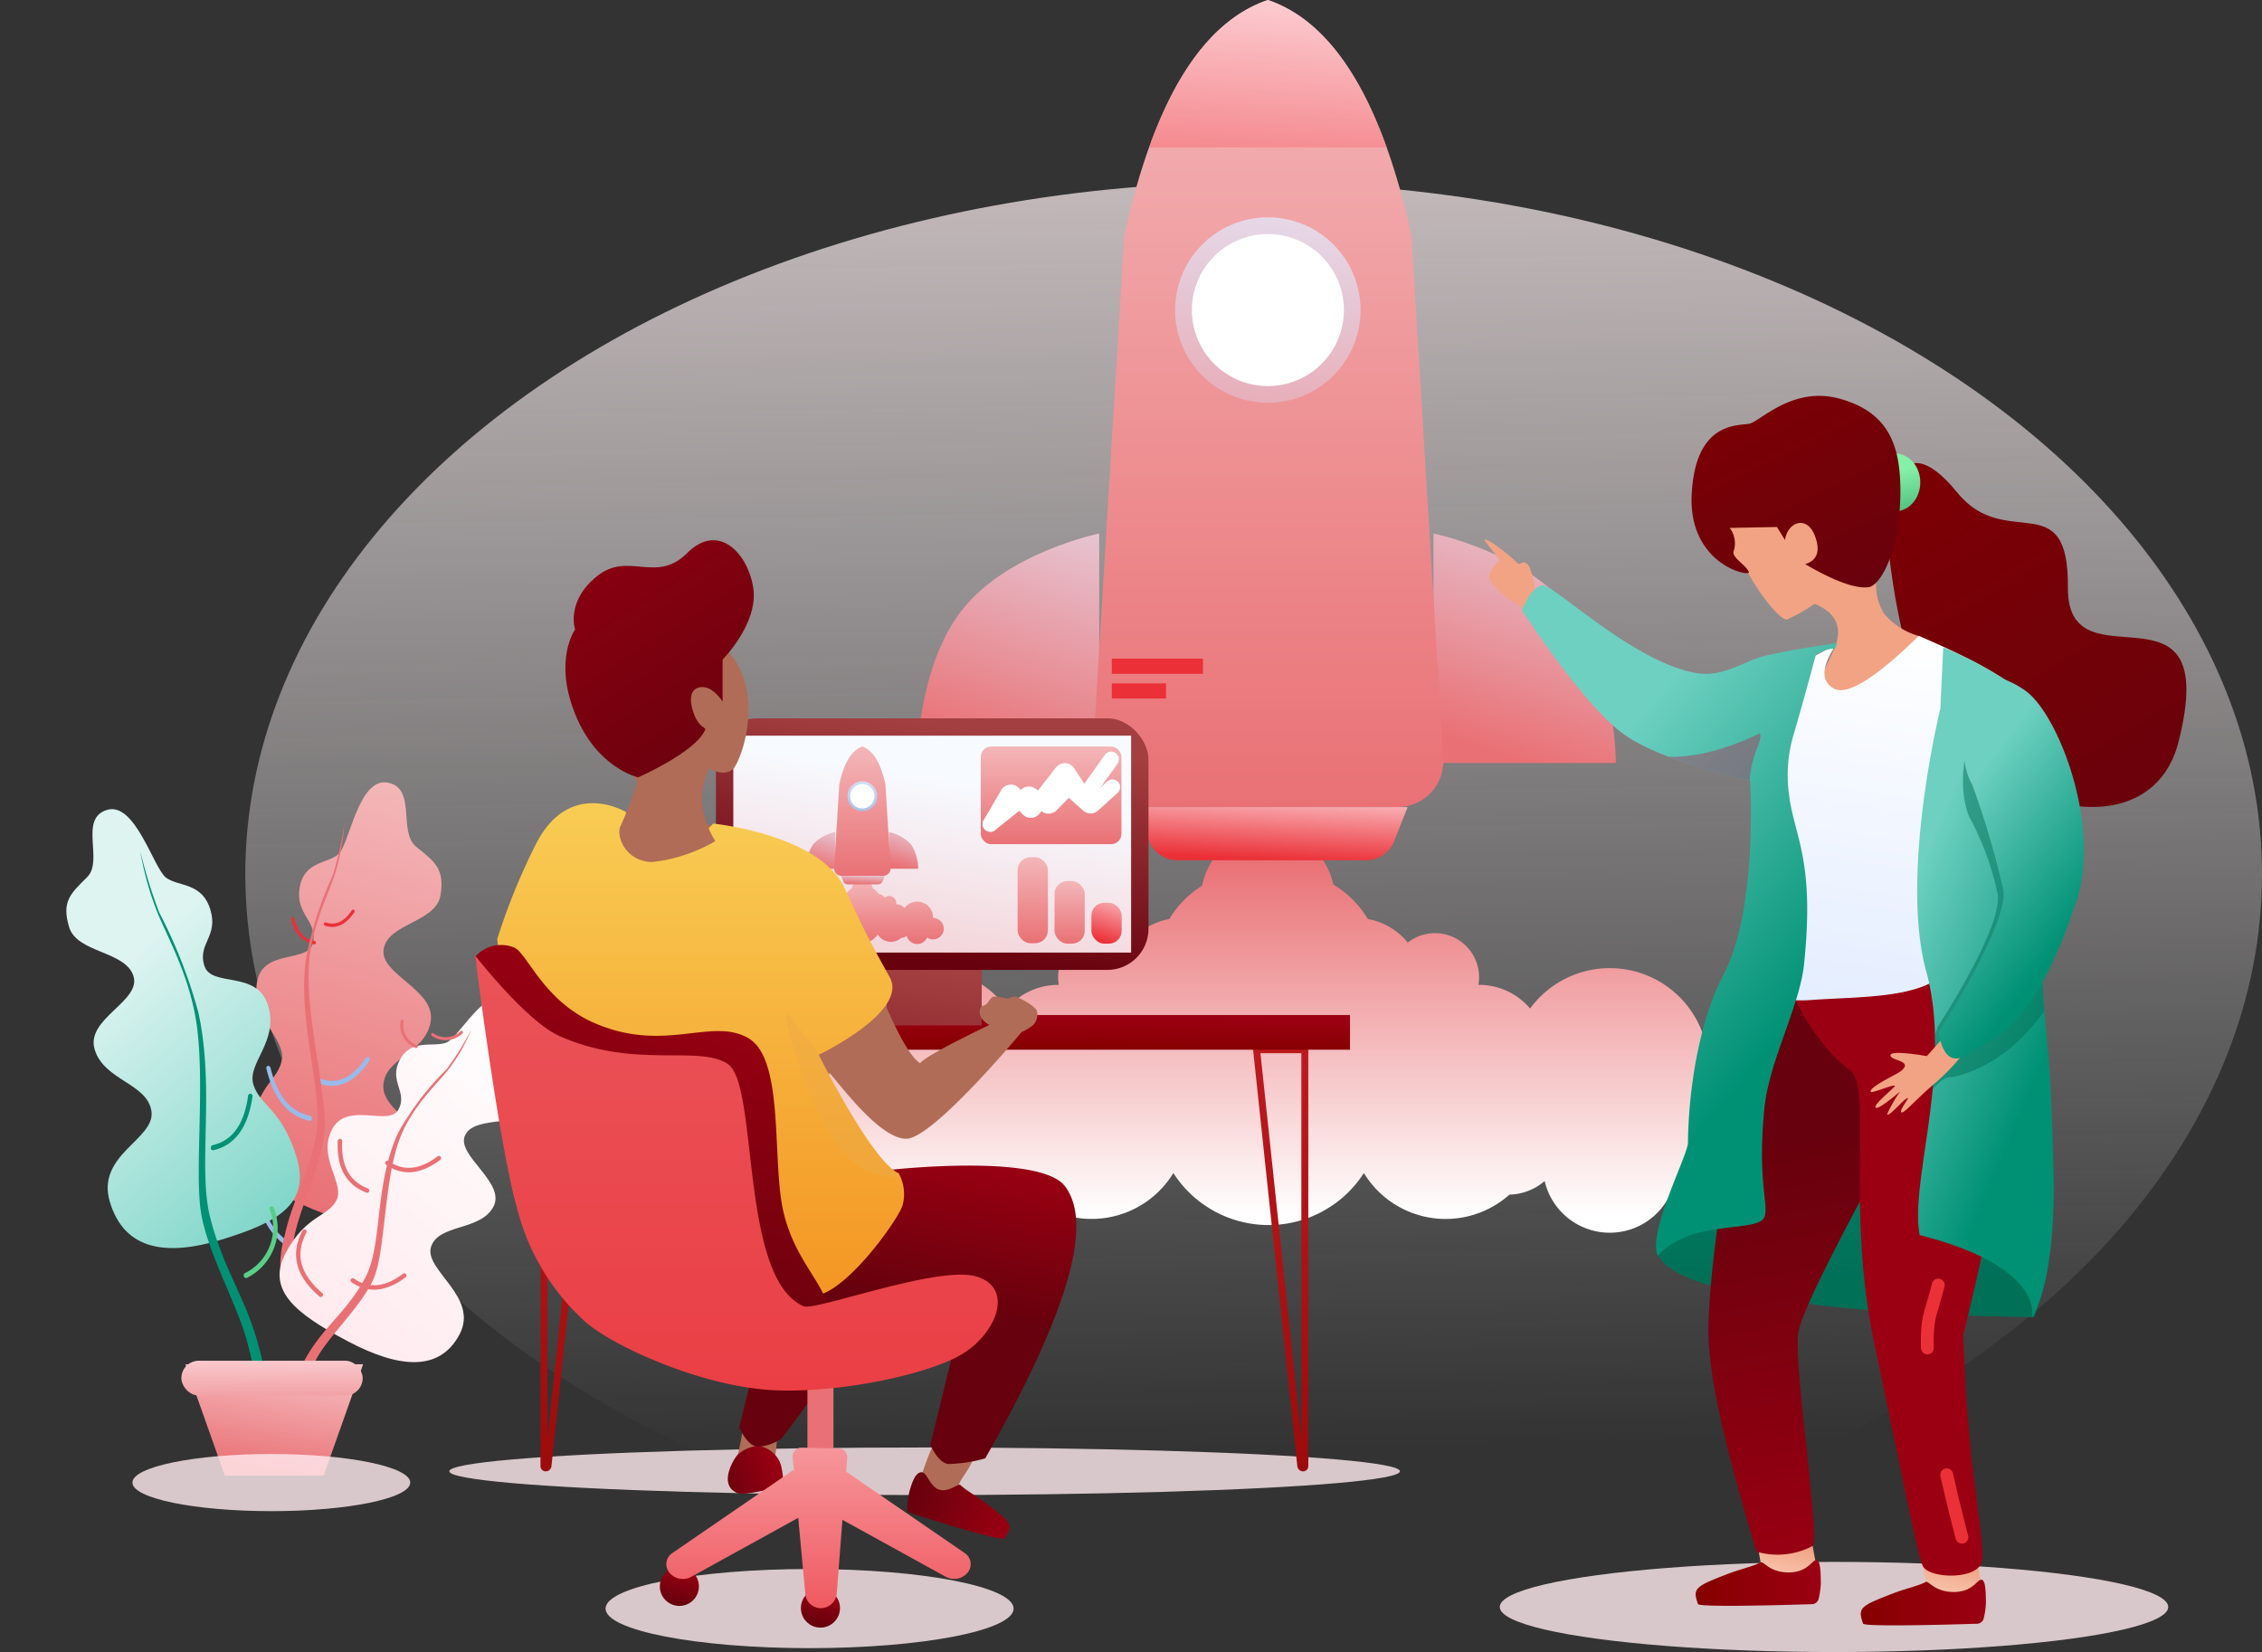 <svg xmlns="http://www.w3.org/2000/svg" xmlns:xlink="http://www.w3.org/1999/xlink" width="176.004" height="128.555" viewBox="0 0 176.004 128.555">
    <rect x="0" y="0" width="176.004" height="128.555" fill="#333333" stroke="none"/>
    <defs>
        <style>
            .cls-1{fill:url(#linear-gradient)}.cls-2{fill:url(#linear-gradient-2)}.cls-3{fill:url(#linear-gradient-3)}.cls-4{fill:url(#linear-gradient-4)}.cls-5{fill:url(#linear-gradient-5)}.cls-6{fill:#98bbe9}.cls-7{fill:#eb3037}.cls-8{fill:#e97175}.cls-9{fill:url(#linear-gradient-6)}.cls-10{fill:#5ace87}.cls-11{fill:#009175}.cls-12{fill:url(#linear-gradient-7)}.cls-13{fill:url(#linear-gradient-8)}.cls-14{fill:url(#linear-gradient-9)}.cls-15{fill:#ffebef;opacity:.806}.cls-16{fill:url(#linear-gradient-10)}.cls-17{fill:url(#linear-gradient-11)}.cls-18{fill:url(#linear-gradient-14)}.cls-19{fill:url(#linear-gradient-15)}.cls-20{fill:#fff}.cls-21{fill:url(#linear-gradient-16)}.cls-22{fill:url(#linear-gradient-17)}.cls-23{fill:url(#linear-gradient-19)}.cls-24{fill:url(#linear-gradient-20)}.cls-25{fill:url(#linear-gradient-21)}.cls-26{fill:url(#linear-gradient-22)}.cls-27{fill:url(#linear-gradient-25)}.cls-28,.cls-48{fill:none;stroke-linecap:round;stroke-linejoin:round;stroke-miterlimit:10}.cls-28{stroke:#fff;stroke-width:1.2px}.cls-29{fill:url(#linear-gradient-33)}.cls-30{fill:#b06c57}.cls-31{fill:url(#linear-gradient-35)}.cls-32{fill:#67010d}.cls-33{fill:url(#linear-gradient-37)}.cls-34{fill:url(#linear-gradient-38)}.cls-35{clip-path:url(#clip-path)}.cls-36{fill:#efab45}.cls-36,.cls-55,.cls-59{opacity:.5}.cls-37{fill:url(#linear-gradient-39)}.cls-38{fill:url(#linear-gradient-40)}.cls-39{fill:url(#linear-gradient-43)}.cls-40{fill:url(#linear-gradient-44)}.cls-41{fill:url(#linear-gradient-45)}.cls-42{fill:url(#linear-gradient-46)}.cls-43{fill:url(#linear-gradient-47)}.cls-44{fill:url(#linear-gradient-48)}.cls-45{fill:url(#linear-gradient-49)}.cls-46{fill:url(#linear-gradient-51)}.cls-47{fill:url(#linear-gradient-52)}.cls-48{stroke:#eb3037;stroke-dasharray:5 10}.cls-49{fill:url(#linear-gradient-53)}.cls-50{fill:url(#linear-gradient-54)}.cls-51{fill:#f2a384}.cls-52{fill:url(#linear-gradient-56)}.cls-53{fill:url(#linear-gradient-57)}.cls-54{clip-path:url(#clip-path-2)}.cls-55{fill:#007057}.cls-56{fill:url(#linear-gradient-58)}.cls-57{fill:url(#linear-gradient-59)}.cls-58{clip-path:url(#clip-path-3)}.cls-59{fill:#a83c5f}
        </style>
        <linearGradient id="linear-gradient" x1=".5" x2=".5" y1="-.115" y2="1" gradientUnits="objectBoundingBox">
            <stop offset="0" stop-color="#ffe579"/>
            <stop offset="1" stop-color="#feb755"/>
        </linearGradient>
        <linearGradient id="linear-gradient-2" x1=".452" x2=".757" y1=".152" y2=".707" gradientUnits="objectBoundingBox">
            <stop offset="0" stop-color="#6dd0c1"/>
            <stop offset="1" stop-color="#007057"/>
        </linearGradient>
        <linearGradient id="linear-gradient-3" x1=".458" x2=".759" y1=".152" y2=".707" gradientUnits="objectBoundingBox">
            <stop offset="0" stop-color="#f59ba9"/>
            <stop offset="1" stop-color="#f25267"/>
        </linearGradient>
        <linearGradient id="linear-gradient-4" x1=".53" x2=".5" y1=".916" y2="-.394" gradientUnits="objectBoundingBox">
            <stop offset="0" stop-color="#fff" stop-opacity="0"/>
            <stop offset="1" stop-color="#ffebef"/>
        </linearGradient>
        <linearGradient id="linear-gradient-5" x1=".5" x2=".5" y1="-1.043" y2="1" gradientUnits="objectBoundingBox">
            <stop offset="0" stop-color="#fff"/>
            <stop offset="1" stop-color="#e97175"/>
        </linearGradient>
        <linearGradient id="linear-gradient-6" x1=".5" x2=".673" y1=".321" y2="1.16" gradientUnits="objectBoundingBox">
            <stop offset="0" stop-color="#ddf4f1"/>
            <stop offset="1" stop-color="#6dd0c1"/>
        </linearGradient>
        <linearGradient id="linear-gradient-7" x1=".607" x2=".5" y2="1" gradientUnits="objectBoundingBox">
            <stop offset="0" stop-color="#fff"/>
            <stop offset="1" stop-color="#ffebef"/>
        </linearGradient>
        <linearGradient id="linear-gradient-8" x1="1.574" x2="1.188" y1="-.397" y2="1.159" gradientUnits="objectBoundingBox">
            <stop offset="0" stop-color="#ffebef"/>
            <stop offset="1" stop-color="#e97175"/>
        </linearGradient>
        <linearGradient id="linear-gradient-9" x1="1.494" x2="1.574" y1="-.866" y2="2.197" xlink:href="#linear-gradient-8"/>
        <linearGradient id="linear-gradient-10" x1=".476" x2=".476" y1=".959" y2=".068" xlink:href="#linear-gradient-5"/>
        <linearGradient id="linear-gradient-11" x1="1.574" x2="1.188" y1="-.397" y2="1.159" gradientUnits="objectBoundingBox">
            <stop offset="0" stop-color="#e5edff"/>
            <stop offset="1" stop-color="#e97175"/>
        </linearGradient>
        <linearGradient id="linear-gradient-14" x1="1.574" x2="1.283" y1="-.397" y2="2.553" gradientUnits="objectBoundingBox">
            <stop offset="0" stop-color="#ffebef"/>
            <stop offset="1" stop-color="#eb3037"/>
        </linearGradient>
        <linearGradient id="linear-gradient-15" x1="1.574" x2="1.283" y1="-.397" y2="2.553" xlink:href="#linear-gradient-11"/>
        <linearGradient id="linear-gradient-16" x1="1.574" x2="1.188" y1="-.397" y2="1.159" xlink:href="#linear-gradient-14"/>
        <linearGradient id="linear-gradient-17" x1=".5" x2=".5" y1="-1.423" y2="1.702" gradientUnits="objectBoundingBox">
            <stop offset="0" stop-color="#eb3037"/>
            <stop offset="1" stop-color="#850000"/>
        </linearGradient>
        <linearGradient id="linear-gradient-19" x1=".833" x2=".599" y1=".113" y2=".973" gradientUnits="objectBoundingBox">
            <stop offset="0" stop-color="#9b0012"/>
            <stop offset="1" stop-color="#850000"/>
        </linearGradient>
        <linearGradient id="linear-gradient-20" x1=".833" x2="-.161" y1=".113" y2="4.488" gradientUnits="objectBoundingBox">
            <stop offset="0" stop-color="#a43f41"/>
            <stop offset="1" stop-color="#67010d"/>
        </linearGradient>
        <linearGradient id="linear-gradient-21" x1=".833" x2=".599" y1=".113" y2=".973" xlink:href="#linear-gradient-20"/>
        <linearGradient id="linear-gradient-22" x1=".5" x2="-.338" y1=".197" y2="2.945" gradientUnits="objectBoundingBox">
            <stop offset="0" stop-color="#f7faff"/>
            <stop offset="1" stop-color="#e97175"/>
        </linearGradient>
        <linearGradient id="linear-gradient-25" x1="1.574" x2="1.188" y1="-.397" y2="1.159" gradientUnits="objectBoundingBox">
            <stop offset="0" stop-color="#ffebef"/>
            <stop offset=".945" stop-color="#ec3a41"/>
            <stop offset="1" stop-color="#eb3037"/>
        </linearGradient>
        <linearGradient id="linear-gradient-33" x1="1.574" x2="1.283" y1="-.397" y2="2.553" gradientUnits="objectBoundingBox">
            <stop offset="0" stop-color="#e5edff"/>
            <stop offset="1" stop-color="#6b9ad9"/>
        </linearGradient>
        <linearGradient id="linear-gradient-35" x1="1" x2="0" y1=".5" y2=".5" gradientUnits="objectBoundingBox">
            <stop offset="0" stop-color="#9b0012"/>
            <stop offset="1" stop-color="#67010d"/>
        </linearGradient>
        <linearGradient id="linear-gradient-37" x1=".607" x2=".521" y1="-.005" y2=".498" xlink:href="#linear-gradient-35"/>
        <linearGradient id="linear-gradient-38" x1=".5" x2=".5" y1="-.115" y2="1" gradientUnits="objectBoundingBox">
            <stop offset="0" stop-color="#f9d65c"/>
            <stop offset="1" stop-color="#f49422"/>
        </linearGradient>
        <clipPath id="clip-path">
            <path id="Body" d="M12.825 4.561A4.91 4.91 0 0 0 16.8 2.9s8.257.83 10.217 4.994c1.148 2.44 1.4 3.151 3.522 6.958 1.5 2.69-5.527 6.042-5.527 6.042s4.1 8.264 6.22 9.217a3.307 3.307 0 0 1 .306 2.506c-.327 1.116-5.084 7.846-7.482 6.97s-10.4-4.112-10.4-4.112L1.519 24.158 0 11.886a49.436 49.436 0 0 1 2.98-7.325c2.62-5.246 7.044-2.555 7.044-2.555a2.6 2.6 0 0 0 2.801 2.555z" class="cls-1" transform="translate(0 -1.316)"/>
        </clipPath>
        <linearGradient id="linear-gradient-39" x1=".856" x2=".049" y1="1.093" y2="-.472" gradientUnits="objectBoundingBox">
            <stop offset="0" stop-color="#67010d"/>
            <stop offset="1" stop-color="#9b0012"/>
        </linearGradient>
        <linearGradient id="linear-gradient-40" x1=".833" x2=".599" y1=".113" y2=".973" xlink:href="#linear-gradient-35"/>
        <linearGradient id="linear-gradient-43" x1=".5" x2=".5" y1="-1.423" y2="1.702" xlink:href="#linear-gradient-14"/>
        <linearGradient id="linear-gradient-44" x1=".833" x2=".599" y1=".113" y2=".974" xlink:href="#linear-gradient-35"/>
        <linearGradient id="linear-gradient-45" x1=".5" x2=".5" y1="-1.423" y2="1.702" gradientUnits="objectBoundingBox">
            <stop offset="0" stop-color="#e97175"/>
            <stop offset="1" stop-color="#eb3037"/>
        </linearGradient>
        <linearGradient id="linear-gradient-46" x1=".457" x2=".457" y1="-.602" y2=".828" gradientUnits="objectBoundingBox">
            <stop offset="0" stop-color="#009175"/>
            <stop offset="1" stop-color="#007057"/>
        </linearGradient>
        <linearGradient id="linear-gradient-47" x1="-.088" x2=".173" y1="1.097" y2=".154" gradientUnits="objectBoundingBox">
            <stop offset="0" stop-color="#fad0ba"/>
            <stop offset="1" stop-color="#f2a384"/>
        </linearGradient>
        <linearGradient id="linear-gradient-48" x1="1" x2="0" y1=".5" y2=".5" gradientUnits="objectBoundingBox">
            <stop offset="0" stop-color="#9b0012"/>
            <stop offset="1" stop-color="#850000"/>
        </linearGradient>
        <linearGradient id="linear-gradient-49" x1=".5" x2=".552" y1=".278" y2="1.036" xlink:href="#linear-gradient-39"/>
        <linearGradient id="linear-gradient-51" x1="1" x2="0" y1=".5" y2=".5" xlink:href="#linear-gradient-19"/>
        <linearGradient id="linear-gradient-52" x1=".607" x2=".521" y2=".5" gradientUnits="objectBoundingBox">
            <stop offset="0" stop-color="#9b0012"/>
            <stop offset="1" stop-color="#9b0012"/>
        </linearGradient>
        <linearGradient id="linear-gradient-53" x1=".851" x2=".049" y1="1.093" y2="-.472" gradientUnits="objectBoundingBox">
            <stop offset="0" stop-color="#67010d"/>
            <stop offset="1" stop-color="#850000"/>
        </linearGradient>
        <linearGradient id="linear-gradient-54" x1=".5" x2=".673" y1=".321" y2="1.16" gradientUnits="objectBoundingBox">
            <stop offset="0" stop-color="#84f0a8"/>
            <stop offset="1" stop-color="#48b676"/>
        </linearGradient>
        <linearGradient id="linear-gradient-56" x1=".607" x2=".5" y2="1" gradientUnits="objectBoundingBox">
            <stop offset="0" stop-color="#fff"/>
            <stop offset="1" stop-color="#e5eeff"/>
        </linearGradient>
        <linearGradient id="linear-gradient-57" x1=".452" x2=".757" y1=".152" y2=".707" gradientUnits="objectBoundingBox">
            <stop offset="0" stop-color="#6dd0c1"/>
            <stop offset="1" stop-color="#009175"/>
        </linearGradient>
        <clipPath id="clip-path-2">
            <path id="Jacket" d="M2.5 4.745S-.683 17.678 1.4 25.232.088 41.564.886 45.733c9.885 2.517 8.729 6.458 8.729 6.458S11.5 49.612 11.3 40.866s-.465-9.233-.767-13.214a98.606 98.606 0 0 1 0-9.911L7.709 2.611s-1.634-1-2.476-1.444S2.72 0 2.72 0z" class="cls-2" transform="translate(-.694)"/>
        </clipPath>
        <linearGradient id="linear-gradient-58" x1=".458" x2=".759" y1=".152" y2=".708" xlink:href="#linear-gradient-57"/>
        <linearGradient id="linear-gradient-59" x1=".458" x2=".759" y1=".152" y2=".707" xlink:href="#linear-gradient-57"/>
        <clipPath id="clip-path-3">
            <path id="Jacket-2" d="M22.876 5.367s-1.189 4.4-1.731 6.2a11 11 0 0 0-.4 4.453c.364 3.5 2.074 5.09 1.2 13.46-.343 3.272-2.708 7.513-3.079 11.162-.579 5.684.356 7.563 0 8.5-.488 1.287-5.693.1-8.3 3.023-.839-1.737 2.348-7.86 2.348-8.8s.109-7.96 2.785-13.113 2.045-15.075 2.045-15.075-6.728-1.377-9.844-3.61S0 1.942 0 1.942.715 0 1.639 0s7.187 6.1 12.029 6.836c2.03.31 3.66-.977 5.194-1.347 2.441-.589 5.357-.915 5.653-1.024a2.984 2.984 0 0 1-.177.482c-.486-.129-1.462.42-1.462.42z" class="cls-3" data-name="Jacket"/>
        </clipPath>
    </defs>
    <g id="Group_1194" data-name="Group 1194" transform="translate(24213 -14070)">
        <g id="Group_1193" data-name="Group 1193" transform="translate(-24213 14070)">
            <g id="Group_1133" data-name="Group 1133">
                <ellipse id="Background" cx="78.459" cy="53.847" class="cls-4" rx="78.459" ry="53.847" transform="translate(19.086 14.185)"/>
                <g id="Group_1120" data-name="Group 1120" transform="translate(0 59.373)">
                    <path id="Leaf" d="M5.508.01C3.192.241 3.99 5.464 3.354 6.429S.932 7.678 1.181 9.768s1.973 2.019 2.179 3.755-3.671 1.509-3.34 4.249 3.32 3.57 3.516 5.221-1.284 2.3-.846 5.951 3.455 4.4 7.96 4.72 7.3-.913 6.862-4.852-5.221-3.825-5.812-5.986 2.439-3.326 2.154-5.853-4.841-2.411-5.074-4.429 3.334-3.12 3.1-5.217-1.144-2.41-2.853-3.127S7.824-.221 5.508.01z" class="cls-5" transform="rotate(16 12.435 88.48)"/>
                    <path id="leaves_base" d="M4.089 4.779a.142.142 0 0 0 .186-.138.242.242 0 0 0-.158-.241A4.745 4.745 0 0 1 .344.2.222.222 0 0 0 .15 0 .153.153 0 0 0 0 .187a5.215 5.215 0 0 0 4.089 4.592z" class="cls-6" data-name="leaves base" transform="rotate(16 -104.465 88.013)"/>
                    <path id="leaves_base-2" d="M4.38 3.229a.152.152 0 0 0 .12-.208.231.231 0 0 0-.221-.18C2.747 2.965 1.44 2.065.326.116a.2.2 0 0 0-.248-.1.174.174 0 0 0-.047.248c1.196 2.09 2.657 3.098 4.349 2.965z" class="cls-6" data-name="leaves base" transform="rotate(16 -73.323 85.661)"/>
                    <path id="leaves_base-3" d="M2.288 1.59a.11.11 0 0 0 .083-.145.144.144 0 0 0-.15-.112c-.778.112-1.437-.3-2-1.26a.129.129 0 0 0-.168-.06.122.122 0 0 0-.032.172A2.269 2.269 0 0 0 2.288 1.59z" class="cls-7" data-name="leaves base" transform="rotate(16 -31.173 86.75)"/>
                    <path id="leaves_base-4" d="M.116 1.809A.129.129 0 0 1 0 1.672a.122.122 0 0 1 .123-.125c.8.038 1.352-.438 1.683-1.461a.116.116 0 0 1 .153-.078.138.138 0 0 1 .072.17C1.667 1.3 1.023 1.854.116 1.809z" class="cls-7" data-name="leaves base" transform="rotate(16 -25.9 96.751)"/>
                    <path id="leaves_base-5" d="M.169 3.032A.2.2 0 0 1 0 2.823a.17.17 0 0 1 .18-.176c1.42.136 2.426-.688 3.027-2.525A.162.162 0 0 1 3.43.015a.214.214 0 0 1 .1.257C2.885 2.258 1.755 3.186.169 3.032z" class="cls-6" data-name="leaves base" transform="rotate(16 -65.367 101.406)"/>
                    <path id="leaves_base-6" d="M.169 2.892A.212.212 0 0 1 0 2.675a.162.162 0 0 1 .18-.168c1.425.2 2.426-.577 3.027-2.391a.156.156 0 0 1 .223-.1.223.223 0 0 1 .1.263C2.885 2.242 1.755 3.121.169 2.892z" class="cls-6" data-name="leaves base" transform="rotate(16 -105.536 107.084)"/>
                    <path id="leaves_base-7" d="M5.333 35.811a.323.323 0 0 0 .261.284c.128.013.391-.077.374-.222a20.445 20.445 0 0 1-.7-3.685c-.272-2.339.508-6.174-.033-8.782S1.738 15.881.678 12.019C-.184 8.894.405 6.03.5 4.135A16.831 16.831 0 0 0 .135 0a27.5 27.5 0 0 1 .237 4.143 27.342 27.342 0 0 0-.2 6.94c.8 4.988 4.125 9.386 4.506 12.7S4.315 29.1 4.5 32a8.494 8.494 0 0 0 .833 3.811z" class="cls-8" data-name="leaves base" transform="rotate(16 -3.315 97.223)"/>
                    <path id="Leaf-2" d="M8.7 0c2.316 0 2.133 5.459 2.876 6.412s2.551 1.14 2.551 3.353-1.724 2.214-1.724 4.036 3.839 1.487 3.839 4.422-2.892 3.8-2.892 5.539 1.563 2.474 1.563 6.36-2.952 4.46-7.457 4.46S0 33.16 0 29.274s4.81-3.648 5.155-5.826-2.818-3.364-2.818-5.886 4.557-2.522 4.557-4.583-3.672-3-3.672-5.1S4.085 5.4 5.7 4.551 6.388 0 8.7 0z" class="cls-9" data-name="Leaf" transform="rotate(-17 20.73 3.098)"/>
                    <path id="Leaves_base-8" d="M.208 4.765A.173.173 0 0 1 0 4.611a.2.2 0 0 1 .135-.241A3.932 3.932 0 0 0 3.438.2a.174.174 0 1 1 .342 0A4.316 4.316 0 0 1 .208 4.765z" class="cls-10" data-name="Leaves base" transform="rotate(-17 127.796 -41.238)"/>
                    <path id="Leaves_base-9" d="M.226 4.76a.168.168 0 0 1-.217-.13.212.212 0 0 1 .11-.255C1.584 3.814 2.312 2.44 2.312.2a.189.189 0 0 1 .172-.2.189.189 0 0 1 .172.2c.001 2.4-.813 3.94-2.43 4.56z" class="cls-11" data-name="Leaves base" transform="rotate(8 -173.026 134.551)"/>
                    <path id="Leaves_base-10" d="M.765 43.349a.32.32 0 0 1-.249.327c-.13.007-.4-.119-.4-.293A28.89 28.89 0 0 0 .6 38.965C.735 36.149-.3 31.527.088 28.4s3.085-9.164 3.919-13.9c.679-3.855-.1-7.243-.313-9.505a24.129 24.129 0 0 1 .112-5 39.243 39.243 0 0 0 .018 4.991 38.8 38.8 0 0 1 .638 8.337c-.5 6.1-3.6 11.539-3.785 15.517s.7 6.414.692 9.922-.604 4.587-.604 4.587z" class="cls-11" data-name="Leaves base" transform="rotate(-17 30.348 -20.344)"/>
                    <path id="Leaf-3" d="M7.543 0C5.227 0 5.409 4.67 4.666 5.486s-2.551.975-2.551 2.869 1.724 1.894 1.724 3.453S0 13.081 0 15.592s2.892 3.249 2.892 4.739-1.563 2.117-1.563 5.442 2.952 3.816 7.457 3.816 7.461-1.217 7.461-4.542-4.81-3.121-5.155-4.984 2.818-2.878 2.818-5.036-4.557-2.158-4.557-3.921 3.672-2.563 3.672-4.362-.863-2.12-2.476-2.849S9.859 0 7.543 0z" class="cls-12" data-name="Leaf" transform="rotate(28 -12.963 73.874)"/>
                    <path id="Leaves_base-11" d="M3.573 4.077a.171.171 0 0 0 .2-.132.173.173 0 0 0-.131-.206C1.428 3.25.342 2.071.342.173A.172.172 0 0 0 .171 0 .172.172 0 0 0 0 .173c0 2.072 1.207 3.383 3.573 3.904z" class="cls-8" data-name="Leaves base" transform="rotate(28 -60.867 65.48)"/>
                    <path id="Leaves_base-12" d="M2.431 4.073a.173.173 0 0 0 .107-.329C1.072 3.263.345 2.087.345.173a.172.172 0 1 0-.345 0c0 2.055.813 3.369 2.431 3.9z" class="cls-8" data-name="Leaves base" transform="rotate(3 -545.15 516.645)"/>
                    <path id="Leaves_base-13" d="M1.276 2.137a.117.117 0 1 0 .073-.222A1.652 1.652 0 0 1 .235.117a.118.118 0 0 0-.235 0 1.88 1.88 0 0 0 1.276 2.02z" class="cls-8" data-name="Leaves base" transform="rotate(3 -365.704 605.285)"/>
                    <path id="Leaves_base-14" d="M.154 2.137a.117.117 0 1 1-.073-.222A1.652 1.652 0 0 0 1.2.117a.118.118 0 0 1 .235 0 1.88 1.88 0 0 1-1.281 2.02z" class="cls-8" data-name="Leaves base" transform="rotate(53 -2.275 45.228)"/>
                    <path id="Leaves_base-15" d="M.224 3.767a.171.171 0 0 1-.216-.111.173.173 0 0 1 .11-.218C1.449 3 2.11 1.925 2.11.173a.171.171 0 1 1 .342 0c0 1.893-.746 3.105-2.228 3.594z" class="cls-8" data-name="Leaves base" transform="rotate(53 -12.445 47.422)"/>
                    <path id="Leaves_base-16" d="M.224 3.767a.171.171 0 0 1-.216-.111.173.173 0 0 1 .11-.218C1.449 3 2.11 1.925 2.11.173a.171.171 0 1 1 .342 0c0 1.893-.746 3.105-2.228 3.594z" class="cls-8" data-name="Leaves base" transform="rotate(53 -22.956 49.287)"/>
                    <path id="Leaves_base-17" d="M2.306 31.5a.23.23 0 0 0 .231.229c.128 0 .4-.1.4-.229a15.252 15.252 0 0 1-.279-3.2c0-2.049 1.228-5.46.984-7.723S1.017 14.01.408 10.587C-.088 7.8.832 5.3 1.145 3.641A12.992 12.992 0 0 0 1.26 0a21.334 21.334 0 0 1-.243 3.641A22 22 0 0 0 .012 9.747c.217 4.429 3.034 8.278 3.034 11.172s-.982 4.706-1.13 7.264.39 3.317.39 3.317z" class="cls-8" data-name="Leaves base" transform="rotate(28 -22.604 81.381)"/>
                    <path id="Vase_base" d="M0 0h13.832l-3.074 8.673H3.074z" class="cls-13" data-name="Vase base" transform="translate(14.423 46.786)"/>
                    <rect id="Vase_base-2" width="14.108" height="2.71" class="cls-14" data-name="Vase base" rx="1.355" transform="translate(14.113 46.515)"/>
                </g>
                <ellipse id="Shadow" cx="36.984" cy="1.851" class="cls-15" rx="36.984" ry="1.851" transform="translate(34.96 112.639)"/>
                <ellipse id="Shadow-2" cx="26.007" cy="3.507" class="cls-15" data-name="Shadow" rx="26.007" ry="3.507" transform="translate(116.695 121.542)"/>
                <ellipse id="Shadow-3" cx="10.808" cy="2.224" class="cls-15" data-name="Shadow" rx="10.808" ry="2.224" transform="translate(10.304 113.145)"/>
                <ellipse id="Shadow-4" cx="15.874" cy="3.079" class="cls-15" data-name="Shadow" rx="15.874" ry="3.079" transform="translate(47.119 122.096)"/>
                <path id="Smoke" d="M60.91 27.207a4.355 4.355 0 0 1-2.741 1.059 7.449 7.449 0 0 1-11.325-1.681 8.809 8.809 0 0 1-14.824 0 7.449 7.449 0 0 1-11.32 1.681 4.356 4.356 0 0 1-2.741-1.059 5.2 5.2 0 0 1-9.842.881A5.2 5.2 0 1 1 5.2 18.569v-.237a7.685 7.685 0 0 1 13.884-4.546 5.191 5.191 0 0 1 3.97-1.841h.051a3.467 3.467 0 0 1-.051-.592 3.429 3.429 0 0 1 5.546-2.7 5.2 5.2 0 0 1 3.106-1.832 7.725 7.725 0 0 1 2.555-2.6 5.2 5.2 0 0 1 10.205-.082 7.726 7.726 0 0 1 2.689 2.68 5.2 5.2 0 0 1 3.106 1.832 3.429 3.429 0 0 1 5.546 2.7 3.467 3.467 0 0 1-.051.592h.051a5.191 5.191 0 0 1 3.97 1.841 7.685 7.685 0 0 1 13.884 4.546v.237a5.2 5.2 0 1 1-2.91 9.519 5.2 5.2 0 0 1-9.842-.881z" class="cls-16" transform="translate(59.278 64.696)"/>
                <path id="Rocket_base" d="M3.547 5.914C7.094 1.449 14.189 0 14.189 0v17.859H0s0-7.48 3.547-11.945z" class="cls-17" data-name="Rocket base" transform="translate(71.338 41.514)"/>
                <path id="Rocket_base-2" d="M-73.377 5.914C-76.924 1.449-84.018 0-84.018 0v17.859h14.189s0-7.48-3.548-11.945z" class="cls-17" data-name="Rocket base" transform="translate(195.557 41.514)"/>
                <path id="Rocket_base-3" d="M26.133 18.316L28.6 59.043a3.546 3.546 0 0 1-3.54 3.757H4.856a3.546 3.546 0 0 1-3.54-3.761l2.467-40.723Q7.25 2.615 14.958 0q7.708 2.615 11.175 18.316z" class="cls-5" data-name="Rocket base" transform="translate(83.693)"/>
                <path id="Rocket_base-4" d="M0 3.105V1.923h4.217v1.182zm0-1.923V0h7.093v1.182z" class="cls-7" data-name="Rocket base" transform="translate(86.508 51.252)"/>
                <path id="Rocket_base-5" d="M0 11.473Q3.406 1.981 9.245 0q5.839 1.981 9.245 11.473H0z" class="cls-18" data-name="Rocket base" transform="translate(89.406)"/>
                <path id="Rocket_base-6" d="M7.213 14.429a7.215 7.215 0 1 1 7.213-7.215 7.214 7.214 0 0 1-7.213 7.215z" class="cls-19" data-name="Rocket base" transform="translate(91.438 16.913)"/>
                <path id="Rocket_base-7" d="M5.912 11.829A5.914 5.914 0 1 0 0 5.914a5.913 5.913 0 0 0 5.912 5.915z" class="cls-20" data-name="Rocket base" transform="translate(92.739 18.213)"/>
                <path id="Rocket_base-8" d="M0 0h21.165l-1.049 2.646a2.364 2.364 0 0 1-2.2 1.493H3.247a2.364 2.364 0 0 1-2.2-1.493z" class="cls-21" data-name="Rocket base" transform="translate(88.364 62.804)"/>
                <path id="Table_base" d="M.406 33.08a.45.45 0 0 0 .448-.4L4.325 0H0v32.675a.406.406 0 0 0 .406.405zM3.724.54L.541 30.507V.54h3.183z" class="cls-22" data-name="Table base" transform="translate(42.054 81.416)"/>
                <path id="Table_base-2" d="M3.92 33.08a.45.45 0 0 1-.448-.4L0 0h4.325v32.675a.406.406 0 0 1-.405.405zM.6.54l3.185 29.967V.54H.6z" class="cls-22" data-name="Table base" transform="translate(97.473 81.416)"/>
                <path id="Table_base-3" d="M0 0h66.368v2.7H0z" class="cls-23" data-name="Table base" transform="translate(38.675 78.986)"/>
                <path id="Imac_base" d="M0 0h7.434v4.456H0z" class="cls-24" data-name="Imac base" transform="translate(68.953 75.341)"/>
                <rect id="Imac_base-2" width="33.657" height="19.578" class="cls-25" data-name="Imac base" rx="3.2" transform="translate(55.706 55.897)"/>
                <path id="Display_base" d="M0 0h30.954v16.878H0z" class="cls-26" data-name="Display base" transform="translate(57.058 57.248)"/>
                <rect id="Display_base-2" width="2.354" height="3.652" class="cls-21" data-name="Display base" rx="1" transform="translate(76.309 69.745)"/>
                <rect id="Display_base-3" width="2.354" height="4.87" class="cls-5" data-name="Display base" rx="1" transform="translate(82.051 68.563)"/>
                <rect id="Display_base-4" width="2.354" height="3.181" class="cls-27" data-name="Display base" rx="1" transform="translate(84.922 70.251)"/>
                <rect id="Display_base-5" width="2.354" height="6.696" class="cls-5" data-name="Display base" rx="1" transform="translate(79.18 66.705)"/>
                <g id="Display_base-6" data-name="Display base" transform="translate(76.314 58.092)">
                    <rect id="Display_base-7" width="10.943" height="7.599" class="cls-5" data-name="Display base" rx=".8"/>
                    <path id="Display_base-8" d="M0 5.035L1.362 2.7a.27.27 0 0 1 .429-.05L2.95 3.867a.27.27 0 0 0 .409-.02L5.578 1a.27.27 0 0 1 .439.018L7.075 2.63a.27.27 0 0 0 .446.009L9.4 0" class="cls-28" data-name="Display base" transform="translate(.744 .997)"/>
                    <path id="Display_base-9" d="M0 2.874L2.833.608A.27.27 0 0 1 3.153.6l1.227.82a.27.27 0 0 0 .344-.035L5.9.185a.27.27 0 0 1 .374-.012l1.342 1.209a.27.27 0 0 0 .363 0L9.5 0" class="cls-28" data-name="Display base" transform="translate(.744 3.158)"/>
                </g>
                <path id="Display_base-10" d="M9.782 4.359a.7.7 0 0 1-.44.17 1.2 1.2 0 0 1-1.819-.269 1.417 1.417 0 0 1-2.381 0 1.2 1.2 0 0 1-1.819.269.7.7 0 0 1-.44-.17A.836.836 0 0 1 1.3 4.5a.834.834 0 1 1-.465-1.525v-.038a1.235 1.235 0 0 1 2.23-.728.834.834 0 0 1 .638-.3h.008a.539.539 0 0 1-.011-.09.551.551 0 0 1 .891-.432.834.834 0 0 1 .5-.293A1.239 1.239 0 0 1 5.5.677.836.836 0 0 1 7.141.664a1.239 1.239 0 0 1 .432.429.834.834 0 0 1 .5.293.551.551 0 0 1 .891.432.539.539 0 0 1-.008.095h.008a.835.835 0 0 1 .638.295 1.235 1.235 0 0 1 2.23.728v.038a.834.834 0 1 1-.469 1.526.836.836 0 0 1-1.581-.141z" class="cls-5" data-name="Display base" transform="translate(60.772 68.457)"/>
                <path id="Display_base-11" d="M.57.947A3.34 3.34 0 0 1 2.279 0v2.861H0A3.571 3.571 0 0 1 .57.947z" class="cls-17" data-name="Display base" transform="translate(62.71 64.744)"/>
                <path id="Display_base-12" d="M-11.784.947A3.34 3.34 0 0 0-13.493 0v2.861h2.279a3.571 3.571 0 0 0-.57-1.914z" class="cls-17" data-name="Display base" transform="translate(82.659 64.744)"/>
                <path id="Display_base-13" d="M4.2 2.934l.4 6.526a.567.567 0 0 1-.566.6H.777a.567.567 0 0 1-.566-.6l.4-6.526Q1.164.419 2.4 0q1.24.419 1.8 2.934z" class="cls-5" data-name="Display base" transform="translate(64.694 58.092)"/>
                <path id="Display_base-14" d="M0 1.838A2.715 2.715 0 0 1 1.485 0a2.715 2.715 0 0 1 1.484 1.838H0z" class="cls-19" data-name="Display base" transform="translate(65.611 58.092)"/>
                <path id="Display_base-15" d="M1.158 2.312a1.156 1.156 0 1 1 1.159-1.156 1.157 1.157 0 0 1-1.159 1.156z" class="cls-29" data-name="Display base" transform="translate(65.938 60.802)"/>
                <path id="Display_base-16" d="M.95 1.9A.948.948 0 1 0 0 .948a.949.949 0 0 0 .95.952z" class="cls-20" data-name="Display base" transform="translate(66.146 61.011)"/>
                <path id="Display_base-17" d="M0 0h3.4l-.17.425a.378.378 0 0 1-.352.239H.52A.378.378 0 0 1 .169.425z" class="cls-17" data-name="Display base" transform="translate(65.444 68.154)"/>
                <g id="Foot" transform="translate(50.34 87.749)">
                    <path id="leg" d="M0 2.658C-.045 2.414.764-.76 2.07.17S3.5 2.579 4.48 2.465s.842.585.842.585L3.648 4.425l-1.592.234A19.288 19.288 0 0 1 0 2.658z" class="cls-30" transform="rotate(67 -5.225 30.457)"/>
                    <path id="Shoes" d="M.411.023c.427-.192.963.853 1.745.853S3.424-.072 3.624.023C4.209.3 5.057.439 5.99.768c2.3.809 2.519.925 2.185 2.128 0 .4-7.825.4-7.825.4a5.839 5.839 0 0 1-.341-1.565C-.016 1-.016.215.411.023z" class="cls-31" transform="rotate(18.01 -73.664 79.426)"/>
                    <path id="leg-2" d="M5.331 1.754C5.378 1.51 4.326-.7 3.02.227A16.639 16.639 0 0 1 .836 1.664c-.568.293-.836.41-.836.41L1.675 3.45l1.739.013a14.568 14.568 0 0 0 1.917-1.709z" class="cls-30" data-name="leg" transform="rotate(-44.03 34.235 6.527)"/>
                    <path id="Shoes-2" d="M3.117.091a2.588 2.588 0 0 0-1.761.174C1.072.4-.848 1.987.441 3.084c.48.408 3.55.572 3.55.572a5.839 5.839 0 0 0 .341-1.566A2.156 2.156 0 0 0 3.117.091z" class="cls-31" data-name="Shoes" transform="rotate(-18.01 83.741 -5.06)"/>
                    <path id="Pants" d="M3.733 4.093S14.7-1.037 16.678 1.528s3.665 11-6.212 23.469a3.349 3.349 0 0 1-1.9.637c-.829-.119-1.382-1.513-1.382-1.513l2.729-11.14-7.705-1.044L0 7.117z" class="cls-32" transform="translate(0 -.81)"/>
                    <path id="Pants-2" d="M5.5.972s11.6-1.3 13.576 1.261 1 8.548-6.191 21.19a11.251 11.251 0 0 1-2.886.441c-.829-.119-1.382-1.513-1.382-1.513L11.679 9.86 0 11.528l1.763-7.533z" class="cls-33" data-name="Pants" transform="translate(13.436 2.312)"/>
                </g>
                <g id="Body-2" data-name="Body" transform="translate(38.688 62.504)">
                    <path id="Body-3" d="M9.32 1.474s4.694 2.147 5.712 1.073.9-1.587.9-1.587 8.383 1.167 10.364 5.331c1.588 3.338 4.389 11.994 6.278 13.254.509-.668 5.4-2.981 5.4-2.981s-.757-.374-.757-.992.315-.419.538-.647.327-.578.644-.571a3.7 3.7 0 0 1 .912.158c.159.046.52-.216.677-.158.872.319 1.69.936 1.69 1.158a1.2 1.2 0 0 1-.293 1.053 4.264 4.264 0 0 1-.911.555s-6.893 8.3-8.974 8.3-5.15-4.235-5.972-5.12c-.879 2.858-12.05 13.171-12.05 13.171L1.209 22.152 0 9.744 9.805 0z" class="cls-30" data-name="Body" transform="translate(.326 .69)"/>
                    <path id="Body-4" d="M12.825 4.561A4.91 4.91 0 0 0 16.8 2.9s8.257.83 10.217 4.994c1.148 2.44 1.4 3.151 3.522 6.958 1.5 2.69-5.527 6.042-5.527 6.042s4.1 8.264 6.22 9.217a3.307 3.307 0 0 1 .306 2.506c-.327 1.116-5.084 7.846-7.482 6.97s-10.4-4.112-10.4-4.112L1.519 24.158 0 11.886a49.436 49.436 0 0 1 2.98-7.325c2.62-5.246 7.044-2.555 7.044-2.555a2.6 2.6 0 0 0 2.801 2.555z" class="cls-34" data-name="Body" transform="translate(0 -1.316)"/>
                    <g id="Body-5" class="cls-35" data-name="Body">
                        <path id="Shadow-5" d="M2.692 3.442S.847 1.164.027 0C-.333 1.021 3.009 11.919 7 12.664s2.263-.606 2.263-.606z" class="cls-36" data-name="Shadow" transform="translate(22.496 16.226)"/>
                    </g>
                </g>
                <path id="Face" d="M3.53 12.76a26.032 26.032 0 0 1-1.26 3.351c-.477.819.372 2.881 2.449 2.881a12.545 12.545 0 0 0 4.888-1.622 7.1 7.1 0 0 1-1.053-3.136 5.538 5.538 0 0 1 .6-2.524s1.139.731 1.868 0S14.844 2.433 6.558.342C4.552-1.109 1.481 2.433 1.481 4.009v2.8S0 6.17 0 7.813s1.914 2.248 1.914 2.248z" class="cls-30" transform="translate(46.051 48.087)"/>
                <path id="Hair" d="M-77.345 1c-2.409 2.423-4.57-.17-7.017 1.8s-1.7 4.148-1.7 4.148-1.7 2.33 0 6.57 4.911 4.933 4.911 4.933 4.5-1.983 5.213-3.706c.078-.19-.417-.134-.807-1.051s-.5-1.968.25-2.215c1.051-.348 1.911 1.084 1.911 1.084V9.286s2.824-2.837 2.382-5.6C-72.632.979-74.935-1.422-77.345 1z" class="cls-37" transform="translate(130.81 42.039)"/>
                <g id="Chair" transform="translate(36.965 73.522)">
                    <path id="Chair_base" d="M0 0h2.027v8.275H0z" class="cls-8" data-name="Chair base" transform="translate(25.86 31.011)"/>
                    <circle id="Wheel" cx="1.52" cy="1.52" r="1.52" class="cls-38" transform="translate(14.376 48.405)"/>
                    <circle id="Wheel-2" cx="1.52" cy="1.52" r="1.52" class="cls-38" data-name="Wheel" transform="translate(35.654 48.405)"/>
                    <circle id="Wheel-3" cx="1.52" cy="1.52" r="1.52" class="cls-38" data-name="Wheel" transform="translate(25.353 50.094)"/>
                    <path id="Chair_base-2" d="M9.944 2L9.827.738A.676.676 0 0 1 10.513 0l2.9.06h.038a.675.675 0 0 1 .622.725l-.083 1.081 9.242 6.344q.038.026.073.055a1.033 1.033 0 0 1 .139 1.454 1.36 1.36 0 0 1-1.706.325L13.7 5.615l-.44 5.718a1.25 1.25 0 0 1-1.214 1.154 1.206 1.206 0 0 1-1.232-1.094l-.552-5.935-8.32 4.588a1.36 1.36 0 0 1-1.706-.325 1.033 1.033 0 0 1 .14-1.454q.035-.029.073-.055l9.425-6.469z" class="cls-39" data-name="Chair base" transform="translate(14.883 39.132)"/>
                    <path id="Chair_base-3" d="M3.079.24A2.667 2.667 0 0 0 0 .92c.159 1.013.259 1.451.264 1.475C1.869 11.051 8.09 19.385 12.931 24.6c4.14 4.46 7.018 7.116 7.018 7.116a10.541 10.541 0 0 0 5.143-.6c1.021-.448 2.622-.316 2.576-1.72-.094-2.894-2.665-4.356-3.68-8.547-.952-3.932.119-11.943-2.758-13.592S14.75 8.47 9.26 6.086C5.377 4.4 4.1.811 3.079.24z" class="cls-40" data-name="Chair base" transform="translate(.022)"/>
                    <path id="Chair_base-4" d="M0 0s1.875 14.909 3.256 19.62A17.7 17.7 0 0 0 8.35 28.3c1.92 1.91 9.1 5.238 14.835 5.532 5.076.261 12.166-1.223 14.788-2.854s3.979-5.127 1.014-6S26.464 27.69 25.564 27.3c-5.01-2.173-3.482-17.252-5.9-18.851-2.3-1.52-7.191.432-13.086-2.17C3.988 5.135 0 0 0 0z" class="cls-41" data-name="Chair base" transform="translate(0 .826)"/>
                </g>
                <path id="Jacket-3" d="M.663 11.622c2.442 3.9 23.724 4.466 23.724 4.466l5.362.124a5.636 5.636 0 0 0 .482-2.4c.025-1.558-.336-6.534-.336-6.534L14.323 0S-1.778 7.719.663 11.622z" class="cls-42" data-name="Jacket" transform="translate(128.513 86.295)"/>
                <g id="Foot-2" data-name="Foot" transform="translate(131.94 75.907)">
                    <path id="Leg-3" d="M4.207 0l.453 2.417a2.966 2.966 0 0 1-2.042.965A5.227 5.227 0 0 1 .454 2.9L0 .254z" class="cls-43" data-name="Leg" transform="translate(4.697 43.366)"/>
                    <path id="Shoes-3" d="M9.379 0c.344 0 .344 1 .359 1.757a6.078 6.078 0 0 1-.175 1.263.547.547 0 0 1-.531.41C3.514 3.6.188 3.6.178 3.416c-.441-1.235-.2-1.368 2.3-2.336C3.5.687 4.431.5 5.064.175c.216-.111.67.783 2.166.783S9.035 0 9.379 0z" class="cls-44" data-name="Shoes" transform="translate(0 45.496)"/>
                    <path id="Pants-3" d="M-91.016 0c-4.438 9.16-5.933 23.738-5.933 27.605S-95.356 37.74-93.2 44.84a5.863 5.863 0 0 0 4.363-.443c.6-.6-1.456-13.827-1.126-16.535S-80.577 9.4-80.577 8.956-80.922 6.19-81.613 2z" class="cls-45" data-name="Pants" transform="translate(97.936)"/>
                </g>
                <path id="Leg-4" d="M4.207 0l.453 2.417a2.966 2.966 0 0 1-2.042.965A5.227 5.227 0 0 1 .454 2.9L0 .254z" class="cls-43" data-name="Leg" transform="translate(149.495 120.794)"/>
                <path id="Shoes-4" d="M9.379 0c.344 0 .344 1 .359 1.757a6.078 6.078 0 0 1-.175 1.263.547.547 0 0 1-.531.41C3.514 3.6.188 3.6.178 3.416c-.441-1.235-.2-1.368 2.3-2.336C3.5.687 4.431.5 5.064.175c.216-.111.67.783 2.166.783S9.035 0 9.379 0z" class="cls-46" data-name="Shoes" transform="translate(144.786 122.925)"/>
                <path id="Pants-4" d="M0 0s2.016 5.1 5.141 7.334C6.913 8.6 4.785 17.96 7.008 28.513s3.319 16.335 3.778 17.373 4.272 1.127 4.6-.309-1.219-7.989-1.436-17.693C16.481 17.937 18.2 6.994 18 6.579A11.633 11.633 0 0 0 15.834 0z" class="cls-47" data-name="Pants" transform="translate(138.813 75.948)"/>
                <path id="Texture" d="M2.7 35.91S-.973 22.45.25 18.435 4.45 1.992 4.45 0" class="cls-48" transform="translate(149.958 83.713)"/>
                <g id="Hair-2" data-name="Hair" transform="translate(145.531 35.29)">
                    <path id="Hair-3" d="M1.032 2.282Q2.5-2.3 6.268 2.319c3.772 4.62 8.661-.7 8.589 7.375s12.029-1.559 8.612 11.983c-1.955 7.745-12.494 6.052-18.221-1.095C.959 15.234.99 4.725.482 4.313q-1.187-.963.55-2.031z" class="cls-49" data-name="Hair" transform="translate(.514 .743)"/>
                    <ellipse id="hairbands" cx="1.942" cy="2.248" class="cls-50" rx="1.942" ry="2.248"/>
                </g>
                <g id="Head" transform="translate(131.613 30.805)">
                    <path id="Face-2" d="M.665.159L1.748 0l6.685 1.321 2.012 2.339L11.632 7a4.128 4.128 0 0 0 .581 2.916 5.355 5.355 0 0 0 2.757 1.74q-4.629 5.425-6.962 6.023c-2.332.6-1.315-1.647.217-4.823 1.022-2.121-.125-3.213-1.451-3.715a11.5 11.5 0 0 1-2.129 1.212c-.42.116-1.928-1.6-3.087-3.727C1.438 6.407.61 5.736.5 5.509.254 5 .672 4.915.544 4.35A5.521 5.521 0 0 1 0 2.657 9.225 9.225 0 0 1 .665.159z" class="cls-51" data-name="Face" transform="translate(2.788 7.044)"/>
                    <path id="Hair-4" d="M3.3 12.036c-.249.5.848 1.04 1.147 1.634.429.512-4.715-.37-4.431-6.01s3.55-5.326 4.45-5.486 3.4-3.011 7.153-1.93S16.3 3.9 16.253 7.647c-.055 4.516-1.567 7.123-2.47 7.241q-1.514.2-4.938-1.793 1.4-.431.776-2.151C9 9.224 7.464 9.815 7.278 11.22l-.629-1.015-3.673.07a2 2 0 0 1 .324 1.761z" class="cls-49" data-name="Hair"/>
                </g>
                <path id="Body-6" d="M6.065.692Q4.352 3.248 5.9 4.1T12.511 0q6.61 2.851 7.964 4.529T19.242 19.4a17.477 17.477 0 0 1-4.727 6.826c-1.933 2.006-6.675 1.843-10.343 2.108-2.036.15-3.372-.078-4.172-3.01 1.954-3.268 2.848-5.074 2.848-6.467S2.2 14.066.9 8.66l2.862-6.753z" class="cls-52" data-name="Body" transform="translate(136.792 49.48)"/>
                <path id="Path_11" d="M0 1.68L2.584.963A6.56 6.56 0 0 1 5.175 0c.6 0 1.057.729 1.1 1.4.008.137 2.033-.3 2-.173-.075.329-2.319 1.166-2.7 1.25-.573.125-.091.36-.5.635s-2.126-.426-2.126-.426l-2.7 1.03z" class="cls-51" data-name="Path 11" transform="rotate(-120 73.663 -9.35)"/>
                <path id="Jacket-4" d="M2.5 4.745S-.683 17.678 1.4 25.232.088 41.564.886 45.733c9.885 2.517 8.729 6.458 8.729 6.458S11.5 49.612 11.3 40.866s-.465-9.233-.767-13.214a98.606 98.606 0 0 1 0-9.911L7.709 2.611s-1.634-1-2.476-1.444S2.72 0 2.72 0z" class="cls-53" data-name="Jacket" transform="translate(148.481 50.374)"/>
                <g id="Jacket-5" class="cls-54" data-name="Jacket" transform="translate(149.174 50.374)">
                    <path id="Shadow-6" d="M4.387 8.347s-1.551-2.227 0-7.318C4.754-.174 6.3-.5 8.5 1.029c2.643 1.836 6.676 9.64 4.792 15.363-2.899 8.815-7.68 11.231-10.323 11.808-.5.11-.611-.158-1.667 1.011-1.8 1.99.429-4.91.429-4.91S6.82 16.58 6.395 13.967a22.254 22.254 0 0 0-2.008-5.62z" class="cls-55" data-name="Shadow" transform="translate(-.133 5.22)"/>
                </g>
                <path id="Hand" d="M0 2.374A16.673 16.673 0 0 1 3.846.89C5.883.418 7.138-.16 7.27.041s-1.123.751-.945.773C6.728.863 8.183.17 8.346.4a10.88 10.88 0 0 1-1.725 1.134s2.2-.546 2.272-.25-2.114.723-2.108.822c.01.173 1.926.283 1.89.441-.094.417-2.387.267-2.87.38-1.22.285.428 1.078.205 1.459S3.525 3.04 3.525 3.04L.152 4.344z" class="cls-51" transform="rotate(153 67.223 60.186)"/>
                <path id="Jacket_sleeve" d="M2.588 8.332s-1.551-2.223 0-7.3C2.954-.174 4.5-.5 6.7 1.027c2.643 1.832 5.922 10.595 4.038 16.308-3.455 10.478-6.586 10.7-8.519 12.012S0 27.622 0 27.622s5.449-8.455 5.024-11.063a69.9 69.9 0 0 0-2.436-8.227z" class="cls-56" data-name="Jacket sleeve" transform="translate(150.856 52.693)"/>
                <path id="Jacket-6" d="M22.876 5.367s-1.189 4.4-1.731 6.2a11 11 0 0 0-.4 4.453c.364 3.5 2.074 5.09 1.2 13.46-.343 3.272-2.708 7.513-3.079 11.162-.579 5.684.356 7.563 0 8.5-.488 1.287-5.693.1-8.3 3.023-.839-1.737 2.348-7.86 2.348-8.8s.109-7.96 2.785-13.113 2.045-15.075 2.045-15.075-6.728-1.377-9.844-3.61S0 1.942 0 1.942.715 0 1.639 0s7.187 6.1 12.029 6.836c2.03.31 3.66-.977 5.194-1.347 2.441-.589 5.357-.915 5.653-1.024a2.984 2.984 0 0 1-.177.482c-.486-.129-1.462.42-1.462.42z" class="cls-57" data-name="Jacket" transform="translate(118.426 45.556)"/>
                <g id="Jacket-7" class="cls-58" data-name="Jacket" transform="translate(118.426 45.556)">
                    <path id="Path_47" d="M11.15 4.325a9.282 9.282 0 0 1 .55-2.976C12.211.2 11.985 0 11.985 0s-5.627 2.974-9.42 1.349 1.911 4.458 1.911 4.458z" class="cls-59" data-name="Path 47" transform="translate(6.516 11.503)"/>
                </g>
            </g>
        </g>
    </g>
</svg>
